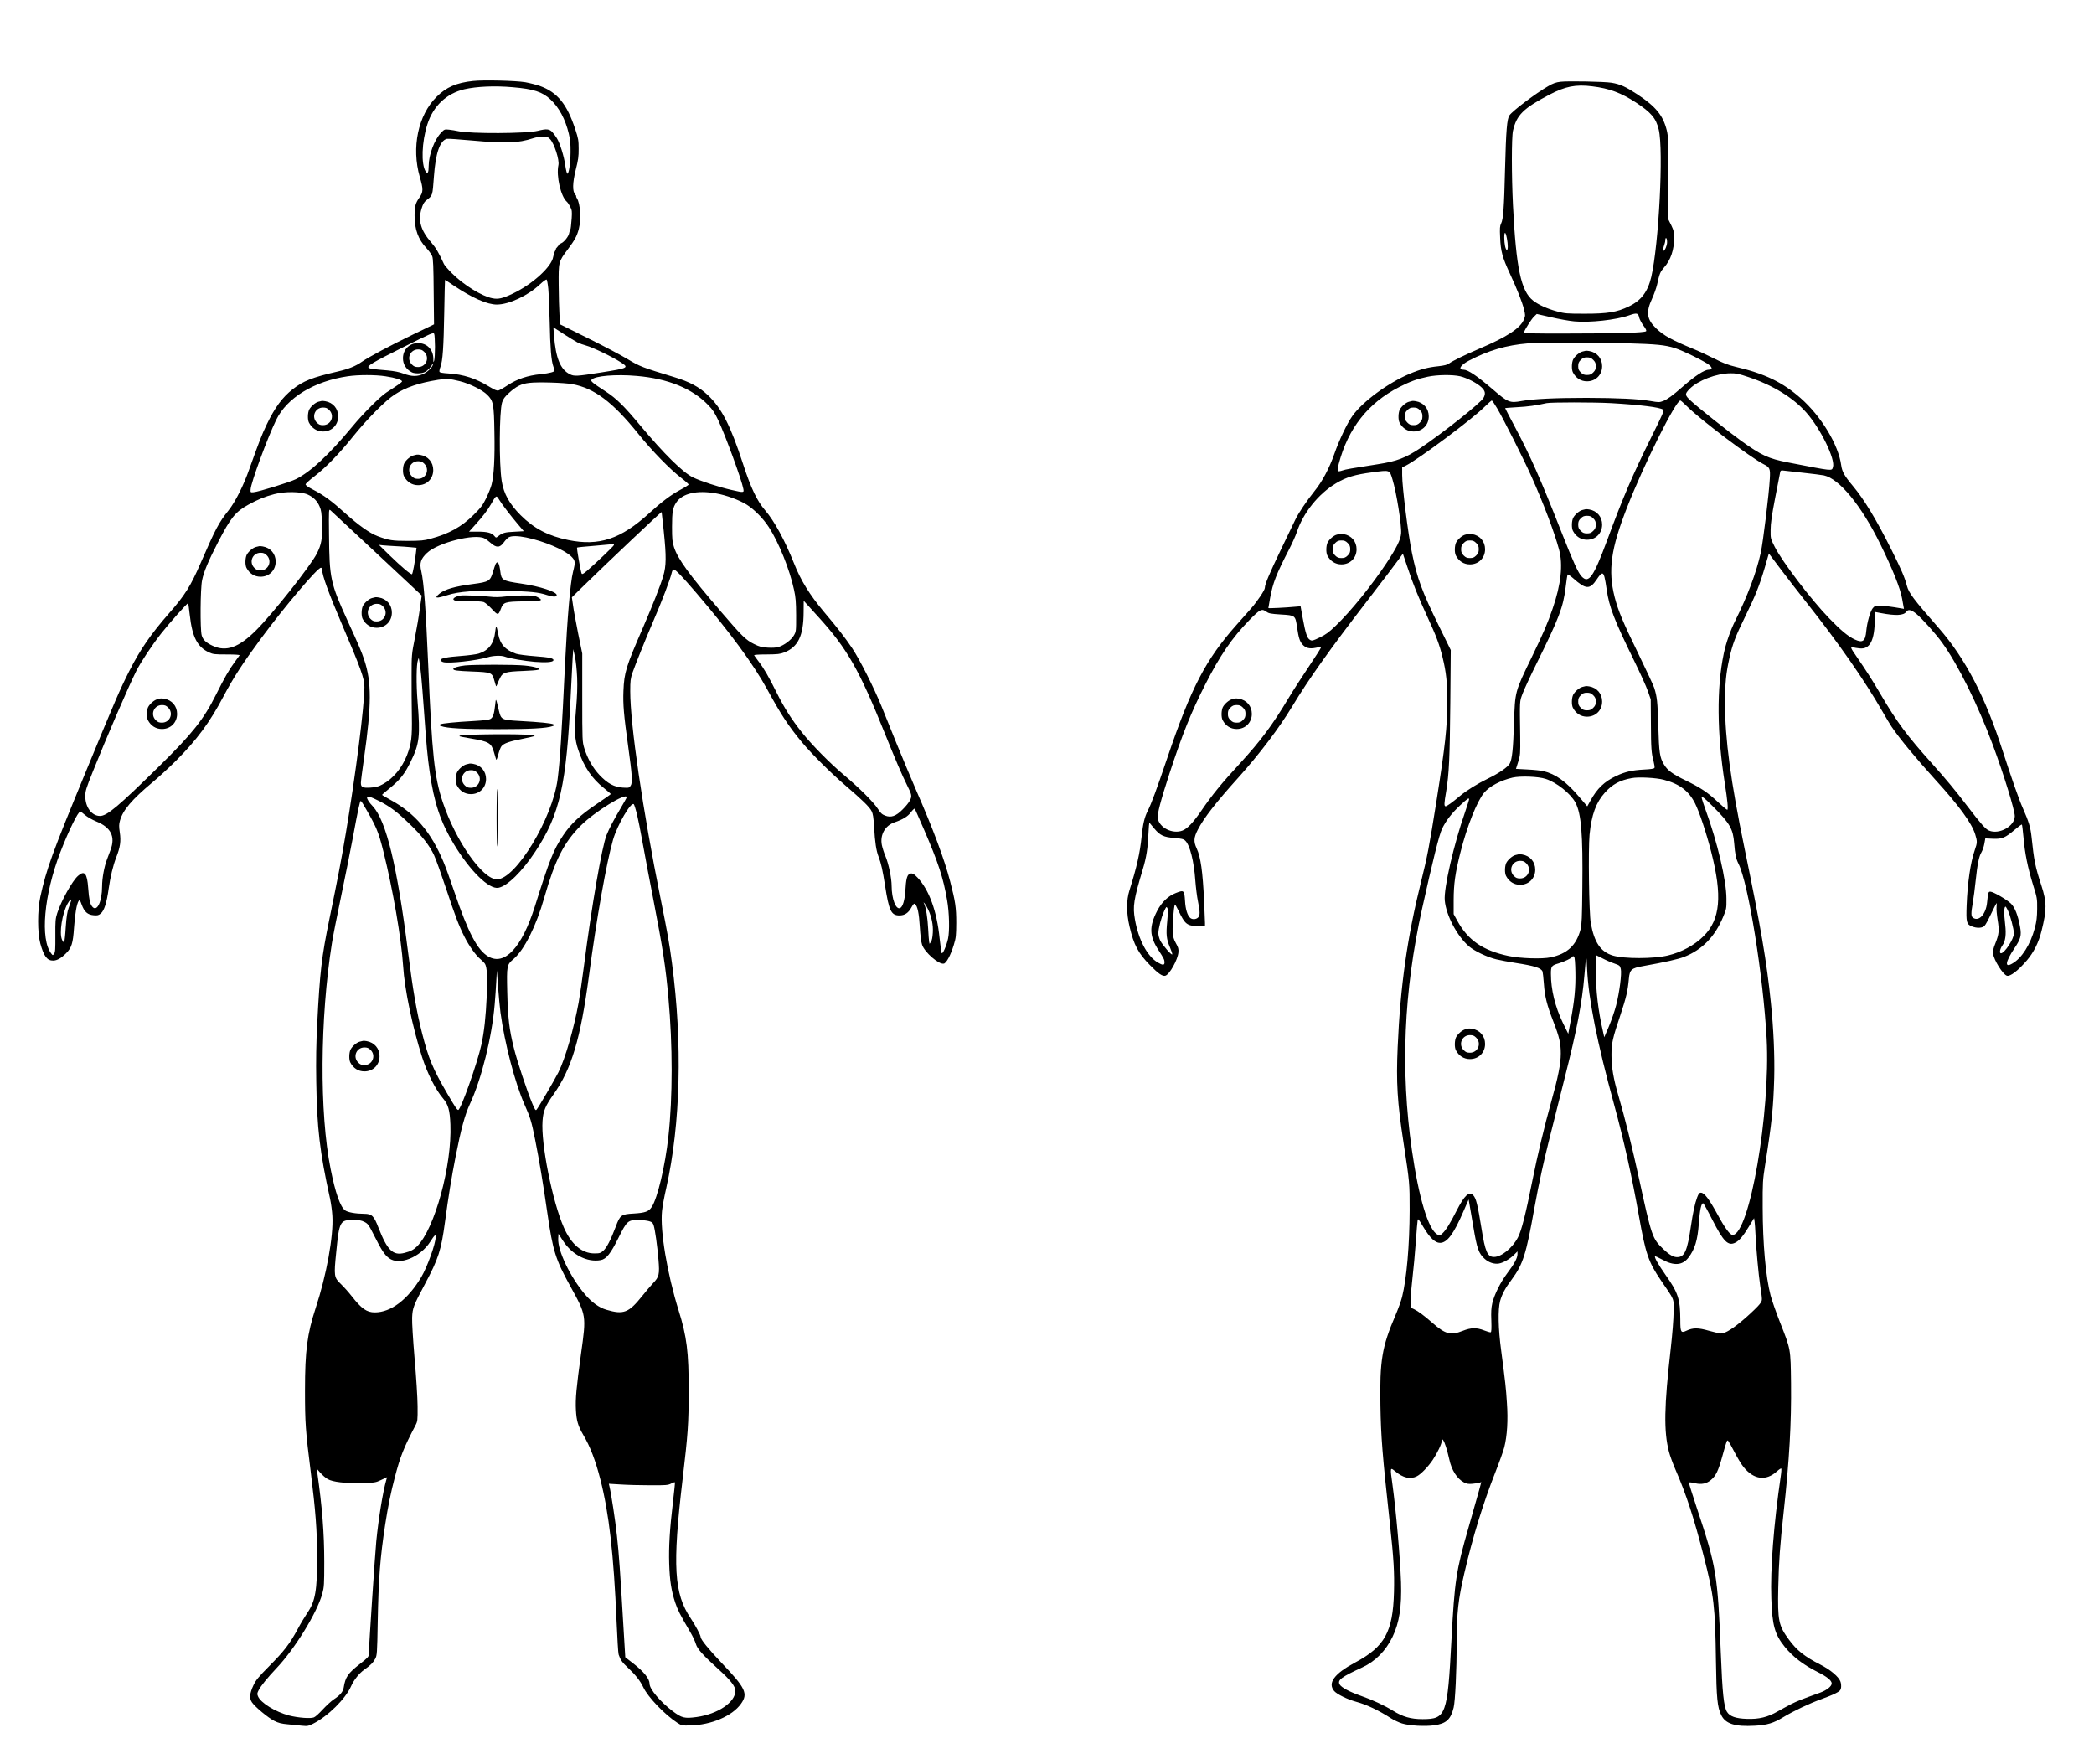 <?xml version="1.0" standalone="no"?>
<!DOCTYPE svg PUBLIC "-//W3C//DTD SVG 20010904//EN"
 "http://www.w3.org/TR/2001/REC-SVG-20010904/DTD/svg10.dtd">
<svg version="1.0" xmlns="http://www.w3.org/2000/svg"
 width="2379pt" height="2004pt" viewBox="0 0 2379 2004"
 preserveAspectRatio="xMidYMid meet">

<g transform="translate(0,2004) scale(0.1,-0.1)"
fill="#000000" stroke="none">
<path d="M5375 19120 c-189 -20 -305 -70 -415 -180 -211 -209 -287 -577 -191
-910 41 -139 40 -172 -4 -234 -45 -63 -55 -101 -55 -206 0 -157 42 -271 135
-369 28 -31 58 -72 65 -91 11 -26 15 -126 17 -405 l4 -370 -228 -110 c-269
-130 -516 -262 -593 -316 -70 -49 -149 -81 -270 -109 -295 -68 -393 -107 -516
-203 -117 -92 -202 -208 -294 -400 -56 -116 -91 -208 -196 -502 -67 -192 -160
-375 -237 -473 -112 -140 -148 -209 -318 -600 -114 -262 -178 -364 -357 -568
-209 -239 -328 -411 -454 -659 -107 -212 -154 -320 -490 -1135 -391 -948 -448
-1106 -520 -1430 -33 -152 -33 -407 0 -529 40 -145 78 -196 147 -194 44 1 90
27 145 82 64 64 79 114 91 291 10 152 31 275 53 305 11 15 15 11 34 -42 30
-82 67 -115 135 -121 46 -4 57 -1 83 21 38 32 67 124 88 277 20 140 50 265 86
358 46 117 56 185 41 284 -10 69 -10 92 2 135 32 118 136 240 367 433 69 57
191 169 271 249 234 234 384 437 536 726 115 217 215 372 431 665 269 363 639
800 678 800 8 0 14 -11 14 -26 0 -59 76 -268 213 -589 228 -534 267 -642 267
-740 0 -214 -99 -994 -211 -1660 -50 -299 -93 -521 -188 -982 -86 -418 -107
-594 -137 -1178 -12 -229 -15 -418 -11 -665 8 -525 40 -801 157 -1330 11 -52
23 -140 26 -195 14 -228 -67 -674 -190 -1046 -96 -294 -121 -483 -121 -934 0
-374 6 -456 66 -934 54 -436 71 -655 72 -951 1 -388 -21 -512 -111 -643 -27
-40 -77 -123 -110 -185 -88 -164 -156 -253 -322 -419 -123 -124 -152 -159
-180 -218 -44 -93 -49 -149 -18 -195 36 -53 186 -177 254 -211 48 -24 83 -33
155 -39 52 -5 124 -12 160 -16 61 -6 72 -4 126 23 168 84 369 283 432 427 30
69 92 146 148 186 71 49 102 81 126 125 20 38 22 59 28 415 9 495 28 738 85
1110 32 207 65 369 109 535 62 238 98 329 234 590 25 48 26 55 25 220 -1 98
-15 326 -34 540 -19 228 -30 406 -28 465 5 112 14 135 147 385 152 285 183
381 226 700 40 297 73 501 121 745 62 315 105 474 163 599 131 281 250 760
281 1131 6 74 15 191 18 260 l7 125 13 -185 c8 -102 20 -234 28 -295 48 -351
165 -800 274 -1046 64 -144 78 -188 120 -399 47 -238 88 -479 139 -835 62
-428 93 -525 261 -829 183 -332 182 -328 121 -766 -53 -385 -65 -513 -58 -640
6 -118 24 -181 82 -279 81 -137 140 -292 196 -510 98 -384 151 -843 184 -1616
8 -187 18 -354 23 -371 18 -57 41 -92 105 -150 88 -83 140 -149 176 -224 52
-111 244 -311 389 -405 44 -28 51 -30 142 -28 239 5 478 106 578 246 83 116
54 178 -221 466 -147 155 -237 265 -237 293 0 21 -61 135 -112 211 -191 282
-210 594 -93 1582 60 509 69 631 69 1000 1 443 -21 621 -115 920 -129 415
-211 903 -188 1126 4 46 26 166 49 265 162 726 185 1644 64 2554 -30 225 -47
324 -130 735 -203 1009 -344 1972 -344 2352 0 119 3 143 26 211 31 89 149 383
224 557 113 261 206 506 224 588 4 15 13 27 20 27 21 0 90 -72 256 -265 381
-445 651 -812 808 -1100 157 -288 242 -416 394 -599 113 -135 326 -347 494
-491 188 -161 272 -242 296 -290 16 -31 22 -69 29 -185 9 -167 24 -265 50
-332 29 -75 47 -156 74 -329 44 -285 69 -339 163 -339 60 0 102 28 136 90 22
40 31 49 41 40 29 -24 46 -106 55 -260 6 -98 15 -173 26 -204 29 -85 187 -223
245 -214 30 4 80 97 115 213 25 81 27 106 28 250 0 175 -10 244 -69 470 -66
254 -194 597 -390 1045 -56 129 -155 366 -220 525 -64 160 -142 351 -172 425
-87 213 -244 524 -331 655 -77 115 -167 232 -322 415 -162 193 -262 355 -340
552 -104 261 -224 481 -327 600 -91 105 -162 252 -250 523 -145 445 -245 639
-403 788 -97 91 -207 150 -375 201 -369 112 -395 122 -535 206 -74 45 -277
152 -451 238 l-316 157 -7 110 c-4 61 -8 211 -9 335 -2 265 -2 267 102 405 81
108 106 154 127 235 28 110 17 288 -22 348 -8 12 -11 22 -8 22 4 0 -1 9 -11
20 -33 37 -31 131 6 282 28 110 34 151 33 238 0 94 -4 117 -38 220 -95 289
-204 422 -404 494 -41 14 -115 33 -165 42 -108 18 -475 27 -592 14z m450 -71
c239 -20 338 -53 430 -140 97 -91 167 -222 207 -387 16 -67 21 -116 20 -212
-1 -125 -19 -247 -37 -243 -5 1 -16 44 -23 95 -14 102 -61 253 -95 307 -11 19
-34 50 -50 68 -34 39 -69 42 -166 17 -127 -32 -764 -35 -906 -4 -27 6 -74 14
-103 17 -52 5 -53 5 -92 -36 -76 -80 -139 -250 -140 -376 0 -76 -12 -97 -34
-63 -53 82 -45 335 19 535 66 208 217 351 421 399 140 32 346 41 549 23z m424
-589 c47 -48 109 -238 95 -297 -26 -120 27 -354 94 -413 10 -8 28 -35 40 -58
20 -39 22 -53 17 -130 -6 -81 -11 -123 -15 -129 -2 -2 -4 -7 -5 -13 -1 -5 -3
-11 -5 -12 -1 -2 -3 -11 -5 -21 -6 -33 -56 -96 -86 -109 -16 -7 -29 -15 -29
-19 0 -3 -9 -15 -20 -27 -12 -12 -18 -22 -15 -22 3 0 -1 -10 -9 -22 -8 -13
-17 -42 -21 -66 -18 -113 -235 -311 -460 -418 -113 -54 -164 -66 -229 -53
-119 22 -328 151 -461 284 -44 44 -85 91 -91 105 -56 124 -92 185 -144 245
-120 137 -152 249 -111 384 16 52 29 75 54 95 74 58 70 46 87 272 19 265 68
407 147 427 13 3 141 -6 285 -19 388 -35 522 -30 693 25 33 11 83 20 112 20
44 1 56 -3 82 -29z m-20 -1700 c5 -52 12 -221 16 -375 6 -301 18 -442 41 -507
8 -22 14 -44 14 -48 0 -15 -54 -30 -157 -41 -149 -15 -267 -55 -373 -124 -46
-31 -95 -58 -107 -61 -17 -5 -46 7 -106 44 -152 93 -290 138 -460 149 -67 4
-100 10 -104 19 -3 7 2 33 11 56 26 70 36 221 43 616 3 204 8 372 9 372 2 0
50 -31 106 -69 205 -137 374 -211 482 -211 138 0 354 101 489 228 40 37 72 61
78 55 4 -4 13 -51 18 -103z m331 -610 c24 -12 68 -28 99 -36 70 -18 297 -127
392 -189 98 -63 92 -67 -225 -117 -270 -43 -304 -45 -353 -19 -107 54 -159
182 -179 439 l-7 93 116 -75 c63 -41 134 -84 157 -96z m-1618 -50 c0 -69 -4
-138 -9 -155 -9 -28 -10 -26 -10 21 -1 103 -73 176 -173 176 -99 0 -172 -73
-172 -172 0 -69 36 -126 101 -160 33 -17 112 -15 148 3 33 17 83 71 83 89 0 6
3 8 6 5 16 -16 -47 -86 -100 -112 -72 -35 -138 -35 -231 0 -49 19 -104 29
-185 37 -170 14 -194 18 -210 29 -28 19 41 60 392 235 324 162 343 170 351
150 5 -12 8 -77 9 -146z m-121 -59 c64 -65 20 -171 -71 -171 -33 0 -48 6 -71
29 -64 65 -20 171 71 171 33 0 48 -6 71 -29z m-441 -276 c110 -16 192 -42 187
-59 -3 -10 -40 -37 -177 -125 -73 -48 -263 -237 -385 -385 -269 -324 -475
-516 -644 -600 -71 -35 -423 -144 -481 -148 -34 -3 -35 -2 -33 32 4 76 190
582 291 790 122 251 430 439 812 495 118 18 317 18 430 0z m2855 4 c355 -30
633 -144 813 -333 49 -50 74 -89 111 -168 83 -177 267 -679 286 -781 9 -45 8
-46 -135 -13 -138 31 -347 99 -436 142 -114 54 -331 268 -603 594 -178 214
-269 304 -386 380 -157 102 -178 120 -164 136 36 44 276 64 514 43z m-2010
-60 c110 -27 256 -100 310 -154 70 -69 77 -104 82 -425 6 -289 -5 -491 -32
-595 -8 -33 -36 -102 -61 -154 -40 -81 -60 -108 -143 -190 -138 -137 -279
-215 -491 -272 -72 -20 -110 -23 -255 -24 -178 0 -218 6 -348 55 -87 33 -216
124 -367 261 -157 141 -241 203 -363 266 -62 32 -87 50 -85 62 2 8 48 50 103
92 127 98 277 252 435 449 160 199 369 410 475 478 125 82 274 132 493 167 96
15 128 13 247 -16z m1275 -33 c251 -45 462 -204 753 -566 155 -193 357 -400
487 -500 47 -36 84 -70 84 -75 -1 -5 -44 -33 -97 -61 -105 -56 -212 -137 -352
-265 -322 -294 -570 -376 -920 -304 -226 46 -389 131 -539 281 -128 128 -193
244 -216 389 -31 195 -28 787 4 892 13 41 29 63 80 110 81 74 139 103 229 113
96 12 394 3 487 -14z m-3005 -1254 c66 -30 109 -73 136 -136 19 -43 23 -74 27
-196 5 -173 -5 -232 -58 -338 -69 -137 -501 -684 -690 -872 -196 -196 -339
-248 -493 -177 -77 35 -113 70 -126 121 -18 72 -15 530 5 624 19 96 72 221
181 432 145 280 197 345 346 427 103 57 185 91 292 119 123 33 303 30 380 -4z
m4638 13 c116 -20 263 -74 350 -128 87 -55 188 -157 252 -256 113 -174 237
-482 286 -711 19 -87 23 -136 24 -290 0 -183 0 -185 -27 -231 -30 -50 -108
-109 -172 -129 -23 -8 -72 -11 -122 -8 -70 4 -94 10 -157 41 -93 46 -136 88
-371 362 -370 431 -496 605 -539 740 -19 60 -22 92 -22 230 0 169 9 218 48
276 70 104 234 142 450 104z m-2462 -72 c32 -53 124 -173 208 -273 l72 -85
-108 -6 c-107 -5 -133 -12 -183 -51 -24 -19 -25 -19 -42 1 -30 37 -80 51 -188
51 l-101 0 71 79 c83 91 141 167 177 231 61 107 61 107 94 53z m-1416 -587
c264 -247 493 -461 508 -475 l28 -27 -21 -149 c-11 -83 -37 -233 -57 -335 -36
-181 -37 -191 -37 -425 -1 -132 1 -339 3 -460 4 -244 -5 -314 -56 -447 -56
-143 -159 -266 -275 -328 -51 -28 -76 -34 -140 -38 -90 -5 -108 4 -108 54 0
19 16 143 35 276 87 610 88 868 3 1122 -32 95 -60 162 -188 441 -196 429 -208
483 -212 982 -3 289 -3 292 17 275 10 -9 235 -219 500 -466z m3286 229 c30
-285 29 -394 -6 -510 -30 -104 -126 -345 -232 -590 -190 -436 -212 -506 -220
-715 -6 -155 4 -274 53 -624 47 -338 52 -417 29 -452 -16 -25 -20 -26 -89 -22
-98 6 -174 47 -264 142 -76 80 -138 189 -174 306 -22 74 -23 83 -23 575 l0
500 -47 230 c-25 127 -52 270 -58 319 l-13 90 139 136 c283 276 879 840 881
833 1 -5 12 -102 24 -218z m-1563 -71 c199 -41 431 -138 510 -214 49 -48 51
-64 22 -178 -30 -116 -65 -523 -90 -1032 -39 -819 -58 -1115 -85 -1323 -57
-444 -477 -1137 -689 -1137 -163 0 -468 434 -617 880 -94 283 -121 535 -164
1555 -27 631 -49 937 -79 1066 -22 92 -6 140 66 208 124 116 540 221 651 165
18 -9 49 -32 69 -50 67 -60 107 -59 152 4 17 24 42 50 56 58 33 18 104 17 198
-2z m996 -88 c-5 -14 -214 -213 -305 -291 -41 -35 -55 -42 -61 -31 -10 18 -58
290 -52 295 2 3 95 12 207 21 111 10 205 18 209 19 4 0 5 -5 2 -13z m-2479
-11 c61 -3 139 -8 174 -12 l63 -6 -7 -61 c-10 -95 -35 -230 -44 -239 -10 -10
-124 86 -261 220 l-115 113 40 -5 c22 -2 90 -7 150 -10z m4800 -801 c330 -362
467 -603 763 -1339 107 -267 194 -470 244 -569 58 -116 61 -130 36 -179 -11
-23 -48 -69 -82 -102 -77 -78 -132 -97 -200 -71 -35 13 -52 29 -84 79 -48 75
-210 236 -387 385 -156 131 -360 338 -475 482 -120 151 -199 276 -290 458 -87
175 -140 268 -205 352 -23 30 -44 60 -47 65 -4 6 46 10 140 10 128 1 154 4
203 23 157 62 218 190 219 457 l1 130 37 -41 c20 -22 78 -85 127 -140z m-7139
19 c28 -251 86 -364 219 -425 45 -21 65 -23 202 -23 98 0 149 -4 145 -10 -3
-5 -29 -41 -58 -80 -61 -82 -115 -177 -212 -371 -138 -276 -269 -441 -638
-804 -469 -461 -598 -570 -678 -570 -93 0 -167 99 -167 224 0 59 8 87 87 283
148 371 407 971 493 1141 50 99 175 288 279 421 94 120 302 354 309 347 3 -3
11 -62 19 -133z m4401 -710 c4 -107 0 -212 -12 -355 -22 -253 -17 -344 25
-469 63 -190 155 -325 293 -434 42 -33 76 -63 76 -66 1 -3 -72 -54 -161 -114
-187 -126 -294 -225 -381 -357 -109 -164 -150 -265 -321 -808 -148 -467 -343
-676 -530 -566 -122 72 -227 270 -382 728 -46 136 -102 292 -125 345 -144 344
-326 556 -607 708 -50 28 -92 52 -91 55 0 3 41 38 90 78 114 93 167 160 234
297 101 205 111 294 79 685 -16 196 -14 421 4 470 l9 25 6 -30 c14 -64 28
-213 52 -545 31 -432 41 -540 66 -715 50 -355 125 -577 277 -828 185 -305 398
-513 505 -493 101 19 269 184 420 413 279 423 353 754 402 1793 8 173 18 358
21 410 l7 95 19 -85 c11 -50 21 -147 25 -237z m-2250 -1403 c123 -62 208 -126
351 -265 136 -131 222 -241 273 -350 21 -44 82 -215 137 -380 102 -308 146
-424 209 -548 51 -102 128 -210 179 -252 24 -20 49 -46 55 -57 23 -43 28 -147
19 -363 -11 -240 -29 -405 -61 -554 -45 -206 -234 -741 -263 -741 -13 0 -33
29 -127 190 -162 278 -210 394 -282 675 -63 246 -107 499 -162 935 -123 974
-247 1484 -399 1649 -44 46 -66 81 -66 100 0 22 40 10 137 -39z m2813 42 c0
-5 -32 -62 -71 -128 -78 -131 -129 -229 -158 -302 -53 -135 -168 -797 -256
-1482 -19 -151 -47 -338 -60 -415 -56 -306 -153 -642 -231 -798 -44 -87 -231
-407 -249 -425 -10 -11 -19 2 -48 72 -61 145 -174 486 -211 638 -50 201 -66
335 -73 628 -7 302 -6 309 73 376 121 104 255 371 347 694 124 433 224 629
416 821 156 157 521 381 521 321z m-2996 -75 c151 -256 173 -306 231 -537 109
-436 204 -988 225 -1305 16 -264 108 -701 216 -1036 60 -186 153 -370 239
-470 57 -67 76 -132 82 -295 19 -463 -178 -1184 -378 -1383 -39 -39 -73 -57
-143 -75 -131 -34 -195 28 -296 286 -52 136 -75 158 -163 158 -97 1 -184 16
-216 39 -55 39 -111 199 -165 471 -127 633 -121 1706 15 2565 11 72 58 310
104 530 46 221 107 524 135 675 59 319 79 410 88 410 4 0 16 -15 26 -33z
m3111 -109 c13 -53 45 -212 70 -354 26 -143 78 -421 117 -619 109 -564 140
-762 172 -1120 49 -538 49 -1130 0 -1575 -36 -334 -124 -704 -190 -803 -34
-52 -74 -66 -205 -74 -142 -8 -154 -16 -204 -151 -57 -150 -102 -237 -140
-271 -32 -28 -42 -31 -103 -31 -141 0 -262 103 -346 294 -130 295 -262 954
-242 1213 8 113 32 169 127 303 203 288 304 626 399 1335 89 669 199 1290 275
1555 49 168 204 435 236 403 5 -5 20 -52 34 -105z m3263 -183 c162 -376 219
-547 262 -800 25 -141 30 -351 11 -439 -18 -82 -62 -182 -72 -164 -4 8 -15 84
-24 169 -31 306 -117 544 -248 686 -44 48 -68 59 -96 43 -26 -14 -38 -61 -45
-189 -7 -109 -30 -186 -61 -198 -48 -18 -94 106 -95 250 0 91 -34 254 -70 339
-16 37 -34 94 -41 127 -23 116 36 222 145 259 94 32 150 66 186 115 19 25 38
43 42 39 4 -4 51 -110 106 -237z m-9531 165 c26 -22 80 -53 126 -72 168 -68
220 -172 163 -324 -8 -22 -26 -70 -40 -107 -32 -83 -56 -216 -56 -306 0 -176
-59 -297 -112 -231 -26 31 -36 79 -46 212 -12 168 -42 203 -116 137 -64 -56
-192 -286 -236 -424 -20 -63 -22 -89 -21 -255 1 -152 -1 -189 -14 -205 -15
-20 -15 -20 -31 0 -130 162 -85 669 102 1154 93 241 201 461 226 461 5 0 30
-18 55 -40z m-160 -977 c-4 -10 -16 -45 -27 -78 -16 -44 -25 -103 -33 -220 -5
-88 -14 -164 -18 -169 -5 -5 -16 8 -25 30 -32 75 2 294 63 406 25 46 51 66 40
31z m9739 -98 c39 -85 57 -171 52 -260 -3 -53 -10 -89 -21 -105 l-16 -23 -5
24 c-3 13 -7 80 -11 147 -6 122 -25 243 -46 285 -10 22 -10 22 7 2 9 -11 27
-42 40 -70z m-6406 -3547 c42 -22 49 -32 115 -163 77 -154 116 -214 166 -250
114 -85 352 10 466 186 50 78 63 90 63 56 0 -76 -95 -339 -163 -455 -154 -257
-345 -402 -529 -402 -91 0 -150 41 -262 184 -35 45 -91 107 -124 139 -77 74
-80 88 -52 362 34 347 43 365 188 365 71 0 96 -4 132 -22z m3235 8 c32 -9 42
-18 51 -46 16 -48 41 -227 55 -390 14 -168 8 -196 -61 -268 -27 -29 -84 -95
-124 -146 -153 -191 -211 -214 -407 -156 -84 25 -166 84 -244 176 -167 197
-311 497 -303 634 l3 53 53 -82 c103 -158 275 -245 427 -217 64 12 113 74 201
252 97 195 108 204 228 203 45 0 99 -6 121 -13z m-3652 -2930 c58 -33 196 -49
387 -45 150 4 157 5 222 36 l66 31 -9 -31 c-39 -134 -88 -435 -114 -697 -14
-143 -85 -1212 -85 -1284 0 -28 -11 -40 -101 -110 -136 -106 -165 -149 -184
-268 -7 -47 -41 -88 -112 -134 -30 -20 -86 -72 -126 -115 -39 -43 -84 -84
-100 -90 -38 -16 -180 -5 -282 21 -156 41 -324 144 -354 219 -11 25 -10 35 8
69 25 49 98 139 200 247 211 222 464 634 523 850 20 73 22 104 22 360 0 326
-23 619 -80 1020 l-6 40 42 -48 c23 -26 60 -58 83 -71z m3923 -258 c-37 -311
-49 -511 -43 -703 6 -192 24 -307 68 -441 29 -86 53 -134 173 -339 26 -44 54
-104 62 -132 17 -58 78 -125 267 -297 126 -113 182 -186 182 -235 0 -130 -198
-264 -439 -298 -140 -19 -169 -12 -274 67 -140 106 -262 250 -262 310 0 57
-64 137 -183 230 l-93 72 -23 382 c-34 583 -49 794 -72 1001 -18 170 -66 483
-85 559 l-7 29 134 -8 c74 -5 224 -9 334 -9 182 -1 204 1 240 19 22 12 41 18
43 14 2 -4 -8 -103 -22 -221z"/>
<path d="M3655 15485 c-5 -2 -22 -6 -37 -9 -34 -8 -84 -50 -105 -89 -18 -36
-20 -115 -3 -148 34 -65 91 -101 160 -101 99 0 172 73 172 172 0 88 -58 157
-147 172 -16 3 -34 4 -40 3z m86 -104 c64 -65 20 -171 -71 -171 -33 0 -48 6
-71 29 -64 65 -20 171 71 171 33 0 48 -6 71 -29z"/>
<path d="M4735 14875 c-5 -2 -22 -6 -37 -9 -34 -8 -84 -50 -105 -89 -18 -36
-20 -115 -3 -148 34 -65 91 -101 160 -101 99 0 172 73 172 172 0 88 -58 157
-147 172 -16 3 -34 4 -40 3z m86 -104 c64 -65 20 -171 -71 -171 -33 0 -48 6
-71 29 -64 65 -20 171 71 171 33 0 48 -6 71 -29z"/>
<path d="M2945 13835 c-5 -2 -22 -6 -37 -9 -34 -8 -84 -50 -105 -89 -18 -36
-20 -115 -3 -148 34 -65 91 -101 160 -101 99 0 172 73 172 172 0 88 -58 157
-147 172 -16 3 -34 4 -40 3z m86 -104 c64 -65 20 -171 -71 -171 -33 0 -48 6
-71 29 -64 65 -20 171 71 171 33 0 48 -6 71 -29z"/>
<path d="M4265 13255 c-5 -2 -22 -6 -37 -9 -34 -8 -84 -50 -105 -89 -18 -36
-20 -115 -3 -148 34 -65 91 -101 160 -101 99 0 172 73 172 172 0 88 -58 157
-147 172 -16 3 -34 4 -40 3z m86 -104 c64 -65 20 -171 -71 -171 -33 0 -48 6
-71 29 -64 65 -20 171 71 171 33 0 48 -6 71 -29z"/>
<path d="M5631 13633 c-5 -10 -18 -50 -30 -89 -31 -106 -46 -115 -228 -139
-204 -26 -323 -61 -382 -111 -62 -52 -37 -56 93 -15 130 42 315 55 660 48 286
-6 372 -15 473 -48 68 -22 108 -22 108 0 0 38 -192 100 -404 131 -209 30 -225
39 -236 133 -12 99 -31 132 -54 90z"/>
<path d="M5230 13274 c-74 -14 -104 -46 -56 -58 13 -3 84 -6 158 -5 76 0 146
-5 163 -11 17 -6 58 -41 92 -78 69 -74 75 -74 103 0 29 77 44 83 266 86 208 4
220 8 153 47 -29 17 -52 20 -154 20 -66 0 -163 -5 -215 -12 -65 -8 -120 -9
-175 -2 -100 11 -302 19 -335 13z"/>
<path d="M5626 12864 c-14 -136 -74 -214 -190 -250 -28 -8 -116 -20 -196 -26
-161 -12 -235 -26 -235 -48 0 -7 14 -17 30 -22 63 -19 380 17 510 56 57 18
151 21 190 6 52 -20 223 -49 340 -59 126 -10 206 -4 212 16 8 24 -44 36 -211
48 -94 7 -190 20 -213 28 -122 42 -182 108 -203 225 -18 98 -26 104 -34 26z"/>
<path d="M5282 12480 c-73 -8 -132 -26 -132 -40 0 -17 41 -22 216 -29 216 -8
225 -12 249 -99 9 -31 18 -61 20 -67 2 -5 8 4 15 22 6 18 21 51 33 75 29 58
64 68 257 75 85 3 164 9 175 14 35 13 -41 37 -154 48 -116 12 -567 12 -679 1z"/>
<path d="M5626 12035 c-11 -103 -24 -143 -51 -161 -18 -12 -67 -18 -187 -25
-218 -12 -366 -27 -386 -38 -15 -8 -13 -11 10 -20 66 -25 254 -35 633 -35 379
0 567 10 633 35 24 9 25 11 9 20 -21 12 -146 25 -381 38 -209 12 -213 14 -239
122 -34 144 -33 142 -41 64z"/>
<path d="M5345 11693 c-95 -3 -133 -8 -124 -18 3 -2 59 -13 125 -24 210 -36
235 -51 265 -154 11 -40 23 -79 26 -87 3 -8 14 18 24 59 11 41 27 83 37 94 28
33 89 54 232 82 74 15 139 30 143 34 19 19 -349 25 -728 14z"/>
<path d="M5335 11365 c-5 -2 -22 -6 -37 -9 -34 -8 -84 -50 -105 -89 -18 -36
-20 -115 -3 -148 34 -65 91 -101 160 -101 99 0 172 73 172 172 0 88 -58 157
-147 172 -16 3 -34 4 -40 3z m86 -104 c64 -65 20 -171 -71 -171 -33 0 -48 6
-71 29 -64 65 -20 171 71 171 33 0 48 -6 71 -29z"/>
<path d="M5642 10750 c0 -195 4 -341 8 -325 4 17 8 163 8 325 0 162 -4 309 -8
325 -4 17 -8 -130 -8 -325z"/>
<path d="M1825 12105 c-5 -2 -22 -6 -37 -9 -34 -8 -84 -50 -105 -89 -18 -36
-20 -115 -3 -148 34 -65 91 -101 160 -101 99 0 172 73 172 172 0 88 -58 157
-147 172 -16 3 -34 4 -40 3z m86 -104 c64 -65 20 -171 -71 -171 -33 0 -48 6
-71 29 -64 65 -20 171 71 171 33 0 48 -6 71 -29z"/>
<path d="M4125 8215 c-5 -2 -22 -6 -37 -9 -34 -8 -84 -50 -105 -89 -18 -36
-20 -115 -3 -148 34 -65 91 -101 160 -101 99 0 172 73 172 172 0 88 -58 157
-147 172 -16 3 -34 4 -40 3z m86 -104 c64 -65 20 -171 -71 -171 -33 0 -48 6
-71 29 -64 65 -20 171 71 171 33 0 48 -6 71 -29z"/>
<path d="M17729 19111 c-51 -6 -84 -17 -140 -50 -137 -78 -402 -278 -440 -331
-28 -39 -39 -171 -50 -605 -11 -449 -20 -575 -45 -624 -14 -28 -16 -53 -11
-160 6 -154 26 -226 109 -405 83 -179 142 -328 162 -410 16 -64 16 -72 1 -111
-38 -102 -191 -202 -514 -339 -157 -67 -298 -136 -339 -166 -20 -15 -53 -23
-122 -31 -114 -11 -205 -35 -321 -84 -247 -103 -538 -317 -654 -480 -59 -82
-153 -280 -205 -430 -58 -166 -138 -316 -228 -427 -88 -110 -180 -247 -215
-320 -14 -29 -88 -183 -165 -343 -133 -277 -182 -393 -182 -434 0 -25 -85
-152 -156 -233 -33 -36 -106 -119 -164 -185 -352 -396 -518 -715 -788 -1513
-124 -366 -179 -515 -222 -601 -37 -72 -55 -149 -70 -294 -19 -188 -56 -349
-138 -610 -36 -112 -36 -256 1 -412 48 -207 99 -303 232 -438 95 -97 143 -130
175 -120 48 15 140 180 148 265 3 39 -1 56 -28 103 -25 44 -33 72 -37 131 -5
68 12 288 25 310 2 4 21 -28 42 -72 72 -152 97 -172 220 -172 l80 0 0 33 c0
17 -5 129 -10 247 -16 341 -39 503 -85 602 -36 77 -33 122 14 213 69 133 204
307 460 591 239 266 463 562 611 807 189 313 426 647 853 1201 165 214 323
422 352 463 l53 73 53 -157 c62 -186 119 -329 228 -566 99 -215 135 -310 171
-459 41 -167 53 -287 53 -503 -1 -286 -24 -497 -123 -1125 -84 -528 -104 -631
-176 -920 -156 -629 -235 -1181 -265 -1875 -18 -404 -4 -628 66 -1083 71 -466
70 -456 70 -772 -1 -396 -34 -776 -86 -985 -11 -44 -45 -138 -76 -210 -153
-356 -179 -514 -170 -1024 6 -357 22 -558 107 -1336 44 -405 53 -556 47 -784
-12 -451 -105 -619 -440 -798 -238 -127 -316 -233 -240 -324 31 -37 154 -97
251 -123 118 -32 255 -97 396 -188 33 -21 89 -47 124 -58 83 -26 261 -36 366
-21 137 19 188 66 221 202 18 75 34 419 35 744 0 334 17 484 86 781 93 403
214 796 350 1141 46 116 93 247 104 290 33 132 44 308 30 505 -11 174 -17 226
-65 593 -34 251 -38 469 -12 565 21 76 58 146 132 244 128 173 163 283 256
805 22 124 60 316 85 426 43 195 76 329 262 1065 135 530 197 852 222 1155 21
248 24 254 31 80 15 -343 112 -832 308 -1548 111 -407 201 -811 281 -1262 76
-429 108 -522 247 -727 164 -241 148 -201 147 -362 -1 -84 -14 -253 -33 -420
-75 -657 -80 -936 -20 -1169 11 -43 44 -134 74 -203 122 -279 211 -552 320
-979 118 -459 131 -571 140 -1195 6 -423 16 -526 60 -615 48 -99 156 -134 381
-121 139 7 215 30 324 97 115 70 303 159 430 204 58 21 131 50 162 66 49 25
58 34 64 63 3 19 1 51 -6 70 -18 55 -114 136 -232 196 -178 91 -264 160 -354
282 -118 161 -129 213 -121 593 6 291 20 484 62 865 64 581 88 1006 83 1455
-5 398 -2 380 -127 697 -44 112 -91 247 -105 300 -56 215 -89 587 -90 998 -1
286 1 316 27 480 78 492 94 655 104 995 6 245 -7 556 -38 853 -47 462 -111
842 -299 1752 -159 772 -222 1243 -222 1650 0 218 11 341 49 509 35 161 70
252 178 472 116 236 165 358 225 562 l46 159 139 -184 c76 -101 204 -266 285
-368 368 -465 661 -885 866 -1242 40 -71 88 -149 105 -175 91 -135 281 -364
498 -603 266 -291 412 -492 451 -618 25 -82 25 -94 -4 -178 -49 -140 -83 -372
-93 -631 -7 -190 -1 -213 58 -237 59 -24 121 -21 146 7 12 12 46 75 76 140 31
64 58 117 60 117 3 0 2 -20 0 -44 -3 -24 3 -89 12 -146 20 -121 16 -164 -26
-268 -23 -57 -29 -87 -26 -116 10 -74 111 -236 157 -251 37 -12 127 57 228
175 78 92 133 202 166 335 60 241 60 323 -2 515 -71 219 -83 278 -112 554 -11
105 -32 174 -97 321 -46 102 -129 340 -231 655 -199 618 -425 1051 -726 1395
-290 331 -340 398 -362 481 -24 93 -60 177 -173 404 -177 353 -310 573 -441
730 -95 113 -122 161 -132 234 -31 233 -227 557 -460 762 -205 181 -410 280
-741 357 -83 20 -139 41 -237 91 -71 36 -178 86 -237 110 -248 102 -339 152
-425 233 -110 105 -121 185 -48 342 22 48 47 119 56 157 29 130 35 144 80 196
74 83 114 200 114 337 0 64 -5 83 -32 140 l-33 66 0 470 c0 425 -2 477 -19
545 -42 169 -124 269 -334 408 -133 87 -196 116 -294 132 -81 13 -492 21 -579
11z m361 -52 c193 -23 328 -74 495 -183 175 -115 229 -179 260 -308 56 -234 1
-1306 -85 -1675 -40 -169 -115 -268 -256 -335 -135 -65 -240 -82 -499 -82
-205 0 -227 2 -315 26 -111 30 -209 74 -271 122 -139 107 -194 365 -230 1081
-17 340 -17 776 0 850 40 177 117 254 411 408 182 96 302 120 490 96z m-970
-1728 c13 -68 13 -131 0 -131 -15 0 -30 69 -30 140 0 76 15 71 30 -9z m1820
-43 c0 -38 -26 -98 -42 -98 -8 0 -2 36 13 78 5 13 9 35 9 48 0 14 4 22 10 19
6 -3 10 -24 10 -47z m-318 -853 c5 -22 27 -64 49 -94 28 -37 37 -57 30 -64
-17 -17 -320 -26 -875 -26 -466 -1 -518 1 -512 15 15 40 87 152 115 178 l30
29 163 -37 c90 -21 208 -42 263 -47 173 -17 481 17 625 69 83 30 103 26 112
-23z m-142 -295 c344 -10 435 -19 550 -55 93 -30 343 -153 389 -192 38 -32 35
-53 -5 -53 -50 0 -154 -68 -299 -195 -114 -100 -172 -142 -220 -161 -43 -16
-51 -16 -143 0 -141 24 -364 35 -727 36 -355 0 -605 -12 -739 -36 -133 -25
-155 -16 -326 132 -181 155 -283 224 -334 224 -65 0 -33 53 61 102 222 117
428 177 673 197 146 12 743 12 1120 1z m1388 -385 c275 -92 504 -233 653 -401
164 -185 334 -535 303 -622 -15 -44 11 -47 -509 54 -225 44 -303 80 -534 246
-141 102 -478 369 -563 447 -79 72 -81 82 -22 143 93 95 305 176 464 177 63 1
96 -6 208 -44z m-3279 10 c79 -19 192 -77 243 -126 43 -41 48 -73 21 -121 -34
-58 -457 -394 -714 -567 -171 -114 -267 -151 -485 -185 -302 -47 -368 -58
-406 -72 -23 -8 -45 -11 -50 -6 -4 4 1 42 12 84 105 401 333 690 685 870 125
64 204 93 325 118 107 23 282 25 369 5z m419 -362 c71 -119 305 -584 387 -768
138 -307 263 -637 317 -837 47 -172 23 -397 -73 -674 -59 -171 -99 -264 -234
-544 -197 -407 -192 -389 -205 -765 -9 -285 -21 -398 -47 -448 -21 -41 -120
-110 -248 -172 -124 -61 -243 -135 -320 -199 -84 -71 -147 -116 -161 -116 -19
0 -18 31 6 169 33 197 41 384 47 1006 l5 600 -135 275 c-192 391 -247 541
-306 830 -44 213 -111 748 -111 882 l0 88 43 21 c144 73 752 526 893 667 41
39 77 72 82 72 5 0 32 -39 60 -87z m2160 19 c145 -146 724 -583 869 -656 70
-35 77 -50 70 -165 -9 -172 -77 -723 -103 -841 -49 -223 -151 -493 -289 -770
-55 -110 -106 -255 -131 -374 -82 -390 -78 -905 11 -1472 32 -201 41 -304 28
-304 -6 0 -54 40 -106 89 -119 111 -195 161 -367 245 -149 72 -207 115 -246
182 -48 81 -55 130 -64 434 -8 278 -14 332 -46 435 -9 28 -92 205 -184 395
-175 359 -226 482 -266 637 -77 303 -43 548 141 1018 190 486 553 1215 606
1215 5 0 40 -31 77 -68z m-863 38 c329 -19 554 -47 590 -74 14 -10 -3 -48
-136 -316 -213 -430 -322 -685 -499 -1165 -157 -423 -211 -500 -291 -414 -41
44 -92 157 -225 493 -247 627 -351 861 -529 1198 -63 119 -115 218 -115 221 0
2 61 7 135 11 120 6 223 20 335 46 51 11 536 11 735 0z m-2485 -867 c45 -145
105 -520 98 -613 -5 -70 -48 -157 -164 -334 -169 -255 -405 -548 -578 -714
-78 -75 -113 -101 -182 -134 -81 -39 -88 -41 -112 -27 -32 18 -50 73 -83 253
l-23 128 -61 -5 c-102 -10 -305 -20 -305 -15 0 2 9 55 20 116 31 170 69 267
218 556 34 66 71 149 83 185 73 224 248 442 450 562 114 68 215 98 409 123
205 27 196 30 230 -81z m4665 76 c105 -11 211 -25 237 -30 175 -38 424 -341
639 -778 141 -286 229 -506 249 -623 6 -34 13 -75 16 -89 l5 -26 -108 18 c-59
10 -133 18 -165 19 -50 0 -59 -3 -81 -29 -29 -35 -65 -162 -74 -258 -10 -117
-40 -140 -129 -99 -77 35 -159 103 -294 243 -203 209 -534 644 -618 812 -47
93 -47 95 -46 190 0 72 13 164 52 366 29 149 54 280 57 292 4 18 11 21 38 17
17 -2 118 -13 222 -25z m-2256 -1187 c6 -20 17 -85 25 -143 27 -192 88 -349
305 -792 72 -147 146 -309 163 -360 l32 -92 2 -270 c1 -283 5 -343 31 -437 8
-32 13 -63 10 -71 -4 -10 -36 -16 -121 -20 -133 -7 -212 -25 -311 -71 -138
-65 -219 -142 -297 -284 l-35 -63 -92 108 c-148 174 -267 259 -408 293 -29 6
-111 15 -181 18 l-129 7 25 80 c24 77 25 89 23 290 -6 417 -8 391 28 487 18
48 91 206 163 350 250 505 298 632 325 854 9 76 19 142 23 147 3 4 31 -15 61
-41 146 -130 191 -132 270 -14 55 82 72 86 88 24z m-3839 -393 c24 -18 49 -23
161 -30 165 -10 165 -9 185 -145 18 -121 29 -156 60 -194 36 -42 81 -54 150
-40 30 7 58 9 62 6 3 -3 -58 -99 -135 -214 -77 -114 -182 -277 -233 -362 -186
-310 -318 -487 -555 -745 -209 -227 -312 -353 -440 -540 -91 -132 -156 -200
-211 -221 -112 -43 -263 32 -281 140 -7 47 33 200 133 507 147 449 244 691
405 1009 167 330 306 533 500 732 126 129 144 137 199 97z m7382 -23 c65 -53
220 -226 294 -329 182 -252 404 -702 577 -1167 122 -329 247 -734 247 -802 0
-114 -177 -213 -293 -164 -38 15 -92 76 -247 279 -134 176 -243 307 -399 481
-287 320 -397 468 -587 791 -89 153 -164 270 -273 428 -67 96 -73 113 -38 103
12 -4 45 -9 72 -12 120 -14 173 88 175 337 l0 77 68 -13 c169 -32 259 -28 289
14 22 32 56 25 115 -23z m-4211 -1875 c124 -40 282 -166 337 -268 67 -127 86
-356 79 -966 -3 -339 -7 -423 -20 -475 -48 -182 -150 -278 -339 -318 -97 -21
-343 -13 -478 15 -294 62 -463 179 -585 403 l-40 73 0 160 c1 185 17 302 76
537 74 296 189 585 270 682 62 74 188 140 324 172 90 20 291 13 376 -15z
m1342 -10 c179 -47 284 -127 355 -269 49 -98 127 -332 183 -550 128 -499 104
-768 -86 -957 -104 -104 -251 -183 -406 -220 -164 -39 -497 -39 -625 -1 -139
42 -211 148 -251 368 -20 113 -30 830 -14 1005 22 226 73 366 175 479 85 94
170 140 304 164 79 15 278 4 365 -19z m562 -307 c189 -190 224 -251 237 -413
10 -127 20 -176 49 -234 112 -219 281 -1272 320 -1985 45 -842 -196 -2232
-387 -2232 -29 0 -86 76 -164 220 -103 189 -157 260 -196 260 -18 0 -26 -11
-42 -52 -27 -72 -48 -172 -72 -332 -40 -275 -71 -345 -151 -348 -47 -2 -93 25
-166 95 -121 116 -129 140 -273 802 -76 349 -161 692 -234 940 -56 191 -78
321 -78 460 0 135 13 190 102 455 66 200 83 271 96 414 9 100 29 117 159 140
252 45 403 79 471 106 204 81 347 229 440 452 38 90 39 97 38 208 0 207 -102
641 -237 1010 -19 52 -37 108 -41 123 -6 26 -5 27 14 17 12 -6 64 -54 115
-106z m-2775 84 c0 -7 -21 -71 -45 -143 -129 -368 -244 -870 -231 -1005 15
-168 139 -403 273 -520 64 -55 208 -124 313 -149 47 -11 146 -30 220 -41 218
-34 289 -57 305 -98 3 -9 10 -71 15 -138 10 -144 34 -241 107 -428 69 -177 85
-248 85 -366 0 -117 -31 -271 -108 -545 -78 -281 -154 -597 -214 -895 -78
-390 -124 -571 -165 -649 -63 -120 -187 -221 -272 -221 -74 0 -100 59 -142
325 -44 272 -61 340 -93 375 -47 50 -100 1 -190 -175 -73 -144 -120 -220 -160
-257 -28 -26 -31 -27 -58 -13 -102 53 -212 417 -290 962 -130 910 -92 1798
116 2738 122 551 195 842 227 909 46 95 112 180 210 271 83 76 97 85 97 63z
m-3576 -331 c65 -78 107 -98 229 -107 82 -7 103 -12 123 -31 52 -49 99 -234
114 -452 6 -78 19 -185 30 -237 25 -122 25 -162 0 -185 -23 -21 -64 -23 -87
-4 -32 27 -55 98 -60 195 -8 121 -12 125 -104 89 -88 -34 -160 -103 -212 -202
-93 -180 -90 -288 17 -451 58 -90 66 -106 66 -136 0 -33 -20 -34 -76 -1 -120
70 -220 259 -260 490 -26 148 -15 222 91 575 38 125 56 238 62 393 3 76 9 134
12 130 4 -4 29 -34 55 -66z m9875 -102 c15 -178 48 -341 108 -536 47 -149 48
-158 47 -274 -1 -95 -6 -141 -27 -220 -49 -184 -146 -339 -254 -401 -90 -54
-82 15 21 170 74 109 84 148 66 246 -24 131 -58 219 -103 264 -47 46 -202 136
-235 136 -23 0 -25 -9 -37 -125 -13 -132 -94 -219 -160 -171 -23 16 -23 51 -2
171 9 50 23 160 32 245 20 192 38 281 66 327 12 20 27 63 33 97 l11 61 87 -4
c105 -4 138 10 249 104 41 35 77 61 80 57 3 -4 11 -70 18 -147z m-9728 -950
c-15 -153 -9 -205 31 -298 16 -38 28 -73 26 -79 -6 -16 -110 104 -136 155 -12
24 -22 62 -22 84 0 53 34 183 66 252 23 50 26 54 36 36 8 -14 8 -54 -1 -150z
m9549 125 c27 -54 70 -215 70 -265 0 -62 -106 -225 -147 -225 -21 0 -11 51 17
90 34 47 44 125 31 233 -16 138 -14 207 5 207 2 0 13 -18 24 -40z m-4470 -606
c62 -22 65 -25 74 -63 12 -55 -15 -264 -53 -412 -16 -63 -53 -170 -82 -239
l-53 -124 -12 54 c-58 250 -84 474 -84 711 l0 169 73 -36 c39 -21 101 -48 137
-60z m-442 -97 c4 -181 -11 -332 -54 -557 l-27 -145 -62 126 c-87 180 -135
376 -135 556 0 85 7 95 87 118 64 19 148 59 158 76 5 8 10 8 19 -1 7 -7 12
-69 14 -173z m-1159 -2897 c42 -250 60 -300 130 -363 46 -41 107 -61 160 -52
49 8 127 53 174 101 l37 37 0 -32 c0 -43 -35 -109 -116 -216 -78 -104 -146
-241 -170 -340 -12 -54 -15 -100 -11 -198 3 -92 1 -130 -7 -133 -6 -2 -39 7
-74 21 -85 34 -150 33 -245 -5 -136 -54 -196 -38 -342 90 -92 81 -163 134
-211 157 l-39 18 0 75 c0 41 10 158 22 260 12 102 29 286 38 410 9 124 18 236
21 249 4 20 14 7 63 -76 75 -126 135 -183 191 -183 80 0 155 100 265 355 l60
138 8 -44 c4 -24 25 -145 46 -269z m2716 80 c128 -250 179 -300 263 -256 43
23 87 74 150 179 l60 98 6 -38 c3 -21 8 -92 11 -158 9 -175 34 -445 52 -565
27 -183 28 -171 -6 -217 -17 -23 -90 -94 -163 -158 -132 -115 -227 -175 -276
-175 -14 0 -74 14 -135 31 -124 36 -183 36 -257 1 -63 -30 -70 -18 -70 122 -1
239 -24 309 -169 514 -80 114 -128 198 -118 209 3 3 40 -14 82 -37 134 -74
230 -66 298 23 72 95 103 195 117 382 12 160 27 235 50 235 4 0 52 -85 105
-190z m-3027 -2578 c12 -37 28 -100 37 -140 26 -124 89 -223 168 -264 32 -16
52 -19 96 -15 31 3 66 8 78 12 l22 7 -25 -93 c-14 -52 -68 -240 -119 -419
-143 -498 -159 -604 -195 -1280 -45 -858 -61 -900 -327 -901 -134 0 -226 26
-338 96 -97 60 -237 125 -367 170 -126 44 -218 93 -238 128 -28 50 19 85 257
194 148 68 268 189 344 348 77 160 105 341 96 620 -10 284 -57 817 -98 1114
-27 191 -26 194 30 147 92 -77 174 -96 249 -57 47 24 127 108 180 186 51 76
102 183 102 214 0 42 25 7 48 -67z m3277 -58 c31 -61 77 -138 103 -170 117
-145 255 -163 381 -49 23 21 44 35 48 31 3 -3 1 -43 -6 -88 -81 -555 -119
-1054 -107 -1388 10 -306 39 -409 153 -550 91 -112 209 -203 370 -284 107 -53
163 -98 163 -131 0 -33 -55 -77 -131 -105 -214 -77 -261 -96 -329 -130 -41
-21 -110 -59 -153 -83 -115 -66 -213 -90 -351 -85 -127 4 -194 28 -226 80 -36
59 -52 212 -70 673 -35 886 -50 977 -271 1639 -49 148 -89 275 -89 282 0 17 5
17 68 3 73 -17 131 -5 181 38 55 46 83 104 126 260 55 198 55 197 70 182 7 -8
39 -64 70 -125z"/>
<path d="M18015 16055 c-5 -2 -22 -6 -37 -9 -34 -8 -84 -50 -105 -89 -18 -36
-20 -115 -3 -148 34 -65 91 -101 160 -101 99 0 172 73 172 172 0 88 -58 157
-147 172 -16 3 -34 4 -40 3z m86 -104 c23 -23 29 -38 29 -71 0 -33 -6 -48 -29
-71 -23 -23 -38 -29 -71 -29 -33 0 -48 6 -71 29 -23 23 -29 38 -29 71 0 33 6
48 29 71 23 23 38 29 71 29 33 0 48 -6 71 -29z"/>
<path d="M16045 15485 c-5 -2 -22 -6 -37 -9 -34 -8 -84 -50 -105 -89 -18 -36
-20 -115 -3 -148 34 -65 91 -101 160 -101 99 0 172 73 172 172 0 88 -58 157
-147 172 -16 3 -34 4 -40 3z m86 -104 c23 -23 29 -38 29 -71 0 -33 -6 -48 -29
-71 -23 -23 -38 -29 -71 -29 -33 0 -48 6 -71 29 -23 23 -29 38 -29 71 0 33 6
48 29 71 23 23 38 29 71 29 33 0 48 -6 71 -29z"/>
<path d="M16685 13975 c-5 -2 -22 -6 -37 -9 -34 -8 -84 -50 -105 -89 -18 -36
-20 -115 -3 -148 34 -65 91 -101 160 -101 99 0 172 73 172 172 0 88 -58 157
-147 172 -16 3 -34 4 -40 3z m86 -104 c23 -23 29 -38 29 -71 0 -33 -6 -48 -29
-71 -23 -23 -38 -29 -71 -29 -33 0 -48 6 -71 29 -23 23 -29 38 -29 71 0 33 6
48 29 71 23 23 38 29 71 29 33 0 48 -6 71 -29z"/>
<path d="M18015 14255 c-5 -2 -22 -6 -37 -9 -34 -8 -84 -50 -105 -89 -18 -36
-20 -115 -3 -148 34 -65 91 -101 160 -101 99 0 172 73 172 172 0 88 -58 157
-147 172 -16 3 -34 4 -40 3z m86 -104 c23 -23 29 -38 29 -71 0 -33 -6 -48 -29
-71 -23 -23 -38 -29 -71 -29 -33 0 -48 6 -71 29 -23 23 -29 38 -29 71 0 33 6
48 29 71 23 23 38 29 71 29 33 0 48 -6 71 -29z"/>
<path d="M15225 13975 c-5 -2 -22 -6 -37 -9 -34 -8 -84 -50 -105 -89 -18 -36
-20 -115 -3 -148 34 -65 91 -101 160 -101 99 0 172 73 172 172 0 88 -58 157
-147 172 -16 3 -34 4 -40 3z m86 -104 c23 -23 29 -38 29 -71 0 -33 -6 -48 -29
-71 -23 -23 -38 -29 -71 -29 -33 0 -48 6 -71 29 -23 23 -29 38 -29 71 0 33 6
48 29 71 23 23 38 29 71 29 33 0 48 -6 71 -29z"/>
<path d="M18015 12245 c-5 -2 -22 -6 -37 -9 -34 -8 -84 -50 -105 -89 -18 -36
-20 -115 -3 -148 34 -65 91 -101 160 -101 99 0 172 73 172 172 0 88 -58 157
-147 172 -16 3 -34 4 -40 3z m86 -104 c23 -23 29 -38 29 -71 0 -33 -6 -48 -29
-71 -23 -23 -38 -29 -71 -29 -33 0 -48 6 -71 29 -23 23 -29 38 -29 71 0 33 6
48 29 71 23 23 38 29 71 29 33 0 48 -6 71 -29z"/>
<path d="M14035 12105 c-5 -2 -22 -6 -37 -9 -34 -8 -84 -50 -105 -89 -18 -36
-20 -115 -3 -148 34 -65 91 -101 160 -101 99 0 172 73 172 172 0 88 -58 157
-147 172 -16 3 -34 4 -40 3z m86 -104 c23 -23 29 -38 29 -71 0 -33 -6 -48 -29
-71 -23 -23 -38 -29 -71 -29 -33 0 -48 6 -71 29 -23 23 -29 38 -29 71 0 33 6
48 29 71 23 23 38 29 71 29 33 0 48 -6 71 -29z"/>
<path d="M17255 10335 c-5 -2 -22 -6 -37 -9 -34 -8 -84 -50 -105 -89 -18 -36
-20 -115 -3 -148 34 -65 91 -101 160 -101 99 0 172 73 172 172 0 88 -58 157
-147 172 -16 3 -34 4 -40 3z m86 -104 c64 -65 20 -171 -71 -171 -33 0 -48 6
-71 29 -64 65 -20 171 71 171 33 0 48 -6 71 -29z"/>
<path d="M16685 8355 c-5 -2 -22 -6 -37 -9 -34 -8 -84 -50 -105 -89 -18 -36
-20 -115 -3 -148 34 -65 91 -101 160 -101 99 0 172 73 172 172 0 88 -58 157
-147 172 -16 3 -34 4 -40 3z m86 -104 c64 -65 20 -171 -71 -171 -33 0 -48 6
-71 29 -64 65 -20 171 71 171 33 0 48 -6 71 -29z"/>
</g>
</svg>
